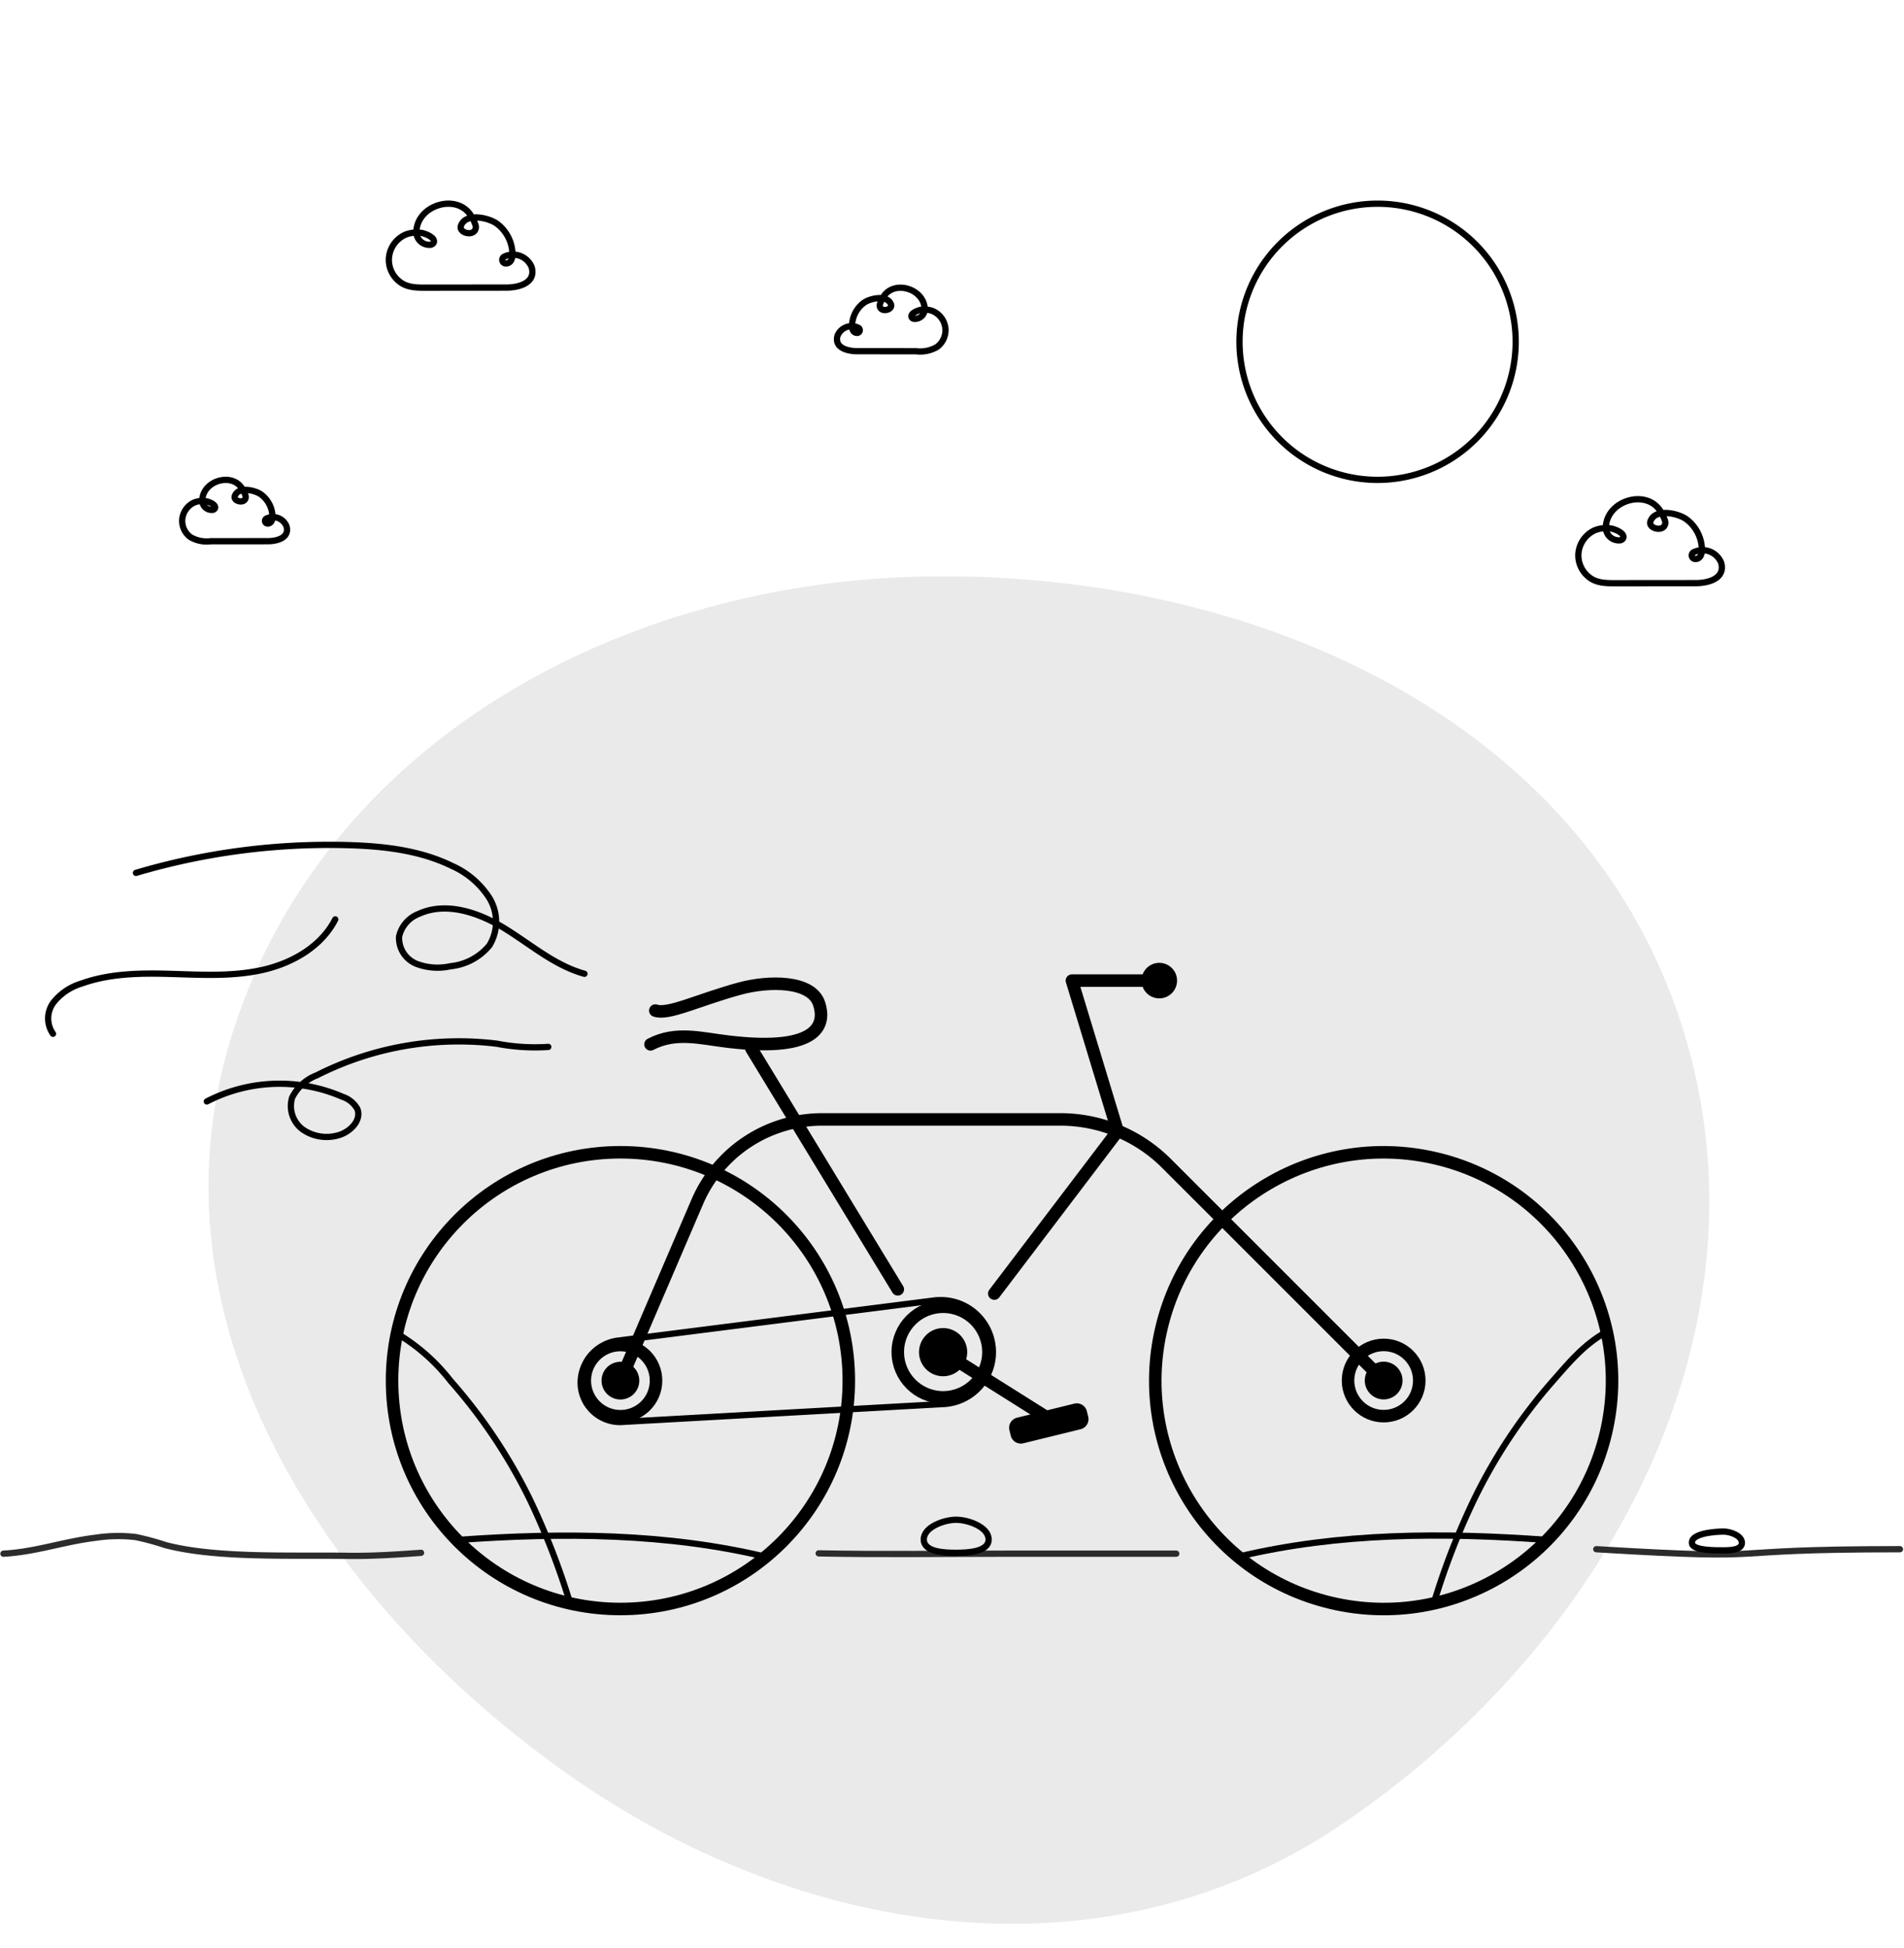 <svg xmlns="http://www.w3.org/2000/svg" width="304" height="311" viewBox="0 0 304 311">
  <g id="Illustration_Startpage_Driver" transform="translate(-40 -104)">
    <rect id="Container" width="304" height="311" transform="translate(40 104)" fill="none"/>
    <path id="Shape" d="M294.771,194.511c51.261-.535,103.592,22.52,119.465,71.264,15.9,48.825-11.868,99.612-54.5,128.237-37.938,25.475-86.459,17.9-123.706-8.575-38.684-27.5-67.248-71.882-53.292-117.246,14.53-47.23,62.618-73.165,112.029-73.681" transform="translate(-105.852 1.521)" fill="#eaeaea"/>
    <g id="Sky" transform="translate(108 165.186)">
      <path id="Path_11081" data-name="Path 11081" d="M65.851,22.55A22.049,22.049,0,1,0,87.9.5,22.05,22.05,0,0,0,65.851,22.55Z" transform="translate(64.05 -29.16)" fill="none" stroke="#000" stroke-linecap="round" stroke-linejoin="round" stroke-width="1"/>
      <path id="Path_11082" data-name="Path 11082" d="M1238.51,129.659c1.553-.326,2.989-1.2,2.445-3.116a3.209,3.209,0,0,0-4.44-1.63.578.578,0,0,0,.266,1.051.937.937,0,0,0,.9-.5,2.019,2.019,0,0,0,.208-1.06,6.166,6.166,0,0,0-2.519-4.813c-1.3-.921-4.875-1.757-5.682.3-.36.916.936,1.411,1.629,1.2a1.083,1.083,0,0,0,.513-.3,1.02,1.02,0,0,0,.184-.878,5.382,5.382,0,0,0-.588-1.3c-2.074-3.988-8.67-2.1-8.869,2.207a2.047,2.047,0,0,0,2.1,2.166.7.7,0,0,0,.652-.319c.373-.842-1.362-1.471-1.9-1.57a4.873,4.873,0,0,0-2.636.286,4.479,4.479,0,0,0-2.607,3.733,4.4,4.4,0,0,0,1.77,3.8c1.261.975,2.939.916,4.447.914q6.254-.007,12.508-.011A8.04,8.04,0,0,0,1238.51,129.659Z" transform="translate(-1034.154 -97.891)" fill="none" stroke="#000" stroke-linecap="round" stroke-linejoin="round" stroke-width="1"/>
      <path id="Path_11083" data-name="Path 11083" d="M1233.027,126.094c1.135-.238,2.184-.875,1.786-2.277a2.344,2.344,0,0,0-3.245-1.191.422.422,0,0,0,.194.768.684.684,0,0,0,.658-.365,1.476,1.476,0,0,0,.152-.774,4.505,4.505,0,0,0-1.84-3.516c-.95-.673-3.562-1.284-4.152.216-.263.67.684,1.031,1.19.879a.792.792,0,0,0,.375-.219.745.745,0,0,0,.134-.641,3.938,3.938,0,0,0-.429-.95c-1.516-2.914-6.335-1.537-6.48,1.612a1.5,1.5,0,0,0,1.538,1.582.509.509,0,0,0,.477-.233c.273-.615-1-1.075-1.391-1.147a3.561,3.561,0,0,0-1.926.209,3.273,3.273,0,0,0-1.9,2.728,3.212,3.212,0,0,0,1.293,2.778,5.124,5.124,0,0,0,3.249.668l9.139-.008A5.875,5.875,0,0,0,1233.027,126.094Z" transform="translate(-1257.072 -100.984)" fill="none" stroke="#000" stroke-linecap="round" stroke-linejoin="round" stroke-width="1"/>
      <path id="Path_11084" data-name="Path 11084" d="M1238.51,129.659c1.553-.326,2.989-1.2,2.445-3.116a3.209,3.209,0,0,0-4.44-1.63.578.578,0,0,0,.266,1.051.937.937,0,0,0,.9-.5,2.019,2.019,0,0,0,.208-1.06,6.166,6.166,0,0,0-2.519-4.813c-1.3-.921-4.875-1.757-5.682.3-.36.916.936,1.411,1.629,1.2a1.083,1.083,0,0,0,.513-.3,1.02,1.02,0,0,0,.184-.878,5.382,5.382,0,0,0-.588-1.3c-2.074-3.988-8.67-2.1-8.869,2.207a2.047,2.047,0,0,0,2.1,2.166.7.7,0,0,0,.652-.319c.373-.842-1.362-1.471-1.9-1.57a4.873,4.873,0,0,0-2.636.286,4.479,4.479,0,0,0-2.607,3.733,4.4,4.4,0,0,0,1.77,3.8c1.261.975,2.939.916,4.447.914q6.254-.007,12.508-.011A8.04,8.04,0,0,0,1238.51,129.659Z" transform="translate(-1224.072 -145.083)" fill="none" stroke="#000" stroke-linecap="round" stroke-linejoin="round" stroke-width="1"/>
      <path id="Path_11085" data-name="Path 11085" d="M1030.656,71.3c-1.175-.246-2.26-.9-1.848-2.355a2.426,2.426,0,0,1,3.357-1.233.437.437,0,0,1-.2.8.71.71,0,0,1-.681-.377,1.528,1.528,0,0,1-.157-.8,4.659,4.659,0,0,1,1.9-3.638c.982-.7,3.686-1.328,4.3.224.272.693-.707,1.067-1.232.91a.818.818,0,0,1-.387-.228.77.77,0,0,1-.139-.663,4.068,4.068,0,0,1,.445-.983c1.567-3.015,6.555-1.591,6.705,1.669a1.548,1.548,0,0,1-1.591,1.637.526.526,0,0,1-.493-.241c-.282-.637,1.03-1.113,1.439-1.186a3.681,3.681,0,0,1,1.993.216,3.383,3.383,0,0,1,1.97,2.823,3.321,3.321,0,0,1-1.338,2.873,5.309,5.309,0,0,1-3.362.691l-9.456-.008A6.112,6.112,0,0,1,1030.656,71.3Z" transform="translate(-963.082 -76.54)" fill="none" stroke="#000" stroke-linecap="round" stroke-linejoin="round" stroke-width="1"/>
    </g>
    <g id="Motocycle">
      <g id="Group_15419" data-name="Group 15419">
        <path id="Path_11230" data-name="Path 11230" d="M262.929,88.315c31.232,1.876,16.729,0,48.486,0" transform="translate(31.939 263.059)" fill="none" stroke="#2c2c2c" stroke-linecap="round" stroke-linejoin="round" stroke-width="1"/>
        <path id="Path_11231" data-name="Path 11231" d="M165.652,88.837c10.083.2,20.2.049,30.349.049h26.747" transform="translate(5.058 263.203)" fill="none" stroke="#2c2c2c" stroke-linecap="round" stroke-linejoin="round" stroke-width="1"/>
        <path id="Path_11232" data-name="Path 11232" d="M183.536,84.185c1.89,0,5.186,1.152,5.186,3.146s-3.376,2.132-5.255,2.132-5.1-.138-5.1-2.132S181.635,84.185,183.536,84.185Z" transform="translate(9.127 262.486)" fill="none" stroke="#000" stroke-linecap="round" stroke-linejoin="round" stroke-width="1"/>
        <path id="Path_11233" data-name="Path 11233" d="M278.658,85.125c1.053,0,2.907.648,2.907,1.8s-1.9,1.2-2.952,1.2-4.589.063-4.985-.981C273.124,85.341,277.605,85.125,278.658,85.125Z" transform="translate(36.552 263.432)" fill="none" stroke="#000" stroke-linecap="round" stroke-linejoin="round" stroke-width="1"/>
        <path id="Path_11234" data-name="Path 11234" d="M92.532,89.485c5.183-.281,9.563-1.927,14.8-2.553a23.894,23.894,0,0,1,6.326-.1,43.36,43.36,0,0,1,4.724,1.276c8.131,2.144,20.04,1.583,29.172,1.723,3.76.059,7.728-.2,11.658-.485" transform="translate(-51.983 262.604)" fill="none" stroke="#2c2c2c" stroke-linecap="round" stroke-linejoin="round" stroke-width="1"/>
      </g>
      <g id="Group_15421" data-name="Group 15421" transform="translate(9.798 -0.387)">
        <path id="Path_11236" data-name="Path 11236" d="M73.806,4.974A108.529,108.529,0,0,1,107.6.54c5.7.157,11.534.81,16.66,3.321a13.61,13.61,0,0,1,5.976,5.126,7.268,7.268,0,0,1,0,7.575A9.249,9.249,0,0,1,124,19.884a9.407,9.407,0,0,1-5.414-.393,4.445,4.445,0,0,1-2.773-4.342,5.074,5.074,0,0,1,3.164-3.636c4.42-2.014,9.664-.17,13.8,2.393s7.938,5.884,12.633,7.179" transform="translate(-21.893 238.793)" fill="none" stroke="#000" stroke-linecap="round" stroke-linejoin="round" stroke-width="1"/>
        <path id="Path_11237" data-name="Path 11237" d="M138.18,28.723a32.043,32.043,0,0,1-8.2-.51,50.116,50.116,0,0,0-28.769,5.05,7.337,7.337,0,0,0-3.923,3.544,4.643,4.643,0,0,0,1.687,5.1,6.67,6.67,0,0,0,5.492.981c1.961-.459,3.923-2.354,3.243-4.224a4.2,4.2,0,0,0-2.354-1.961,25.24,25.24,0,0,0-21.692.732" transform="translate(-20.437 242.831)" fill="none" stroke="#000" stroke-linecap="round" stroke-linejoin="round" stroke-width="1"/>
        <path id="Path_11238" data-name="Path 11238" d="M62.363,29.138a4.263,4.263,0,0,1,.1-5.035A9,9,0,0,1,66.9,21.119c4.577-1.648,9.559-1.687,14.384-1.543s9.795.432,14.541-.64,9.389-3.727,11.6-8.068" transform="translate(-23.697 240.325)" fill="none" stroke="#000" stroke-linecap="round" stroke-linejoin="round" stroke-width="1"/>
      </g>
      <g id="Group_15420" data-name="Group 15420" transform="translate(-0.538 -0.295)">
        <path id="Path_11245" data-name="Path 11245" d="M217.987,89.836c16.082-3.86,32.764-3.889,49.373-2.675" transform="translate(20.239 263.032)" fill="none" stroke="#000" stroke-linecap="round" stroke-linejoin="round" stroke-width="1"/>
        <path id="Path_11248" data-name="Path 11248" d="M170.147,89.861c-15.761-3.787-32.384-3.933-49.374-2.695" transform="translate(-7.288 263.036)" fill="none" stroke="#000" stroke-linecap="round" stroke-linejoin="round" stroke-width="1"/>
        <circle id="Ellipse_103" data-name="Ellipse 103" cx="7.237" cy="7.237" r="7.237" transform="translate(183.882 312.952)" fill="none" stroke="#000" stroke-linecap="round" stroke-linejoin="round" stroke-width="2"/>
        <path id="Path_11239" data-name="Path 11239" d="M182.125,60.639a3.846,3.846,0,1,1-3.846,3.846,3.846,3.846,0,0,1,3.846-3.846" transform="translate(8.995 255.721)"/>
        <path id="Path_11240" data-name="Path 11240" d="M262.98,76.37,228.3,41.69a23.967,23.967,0,0,0-16.945-7.018H173.342a21.713,21.713,0,0,0-19.954,13.16L141.136,76.37" transform="translate(-1.522 248.369)" fill="none" stroke="#000" stroke-linecap="round" stroke-linejoin="round" stroke-width="2"/>
        <path id="Path_11241" data-name="Path 11241" d="M187.644,67.371l19.694-25.937-7.3-24.036h13.945" transform="translate(11.647 243.478)" fill="none" stroke="#000" stroke-linecap="round" stroke-linejoin="round" stroke-width="2"/>
        <line id="Line_78" data-name="Line 78" x1="23.378" y1="38.451" transform="translate(160.504 271.723)" fill="none" stroke="#000" stroke-linecap="round" stroke-linejoin="round" stroke-width="2"/>
        <path id="Path_11242" data-name="Path 11242" d="M145.633,22.072c2.062.746,6.96-1.74,13.48-3.509,4.619-1.257,11.536-1.345,12.7,2.5.921,2.924.366,7.749-14.489,5.98-4.386-.513-8.362-1.71-12.457.423" transform="translate(-0.465 243.588)" fill="none" stroke="#000" stroke-linecap="round" stroke-linejoin="round" stroke-width="2"/>
        <circle id="Ellipse_104" data-name="Ellipse 104" cx="36.464" cy="36.464" r="36.464" transform="matrix(0.23, -0.973, 0.973, 0.23, 217.592, 351.849)" fill="none" stroke="#000" stroke-linecap="round" stroke-linejoin="round" stroke-width="2"/>
        <circle id="Ellipse_105" data-name="Ellipse 105" cx="5.687" cy="5.687" r="5.687" transform="translate(255.771 319.049)" fill="none" stroke="#000" stroke-linecap="round" stroke-linejoin="round" stroke-width="2"/>
        <path id="Path_11243" data-name="Path 11243" d="M236.757,64.821a3.012,3.012,0,1,1-3.012,3.012,3.012,3.012,0,0,1,3.012-3.012" transform="translate(24.701 256.905)"/>
        <path id="Path_11244" data-name="Path 11244" d="M242.393,104.2a114.664,114.664,0,0,1,6.4-16.424,84.9,84.9,0,0,1,12.588-18.889c2.661-3.027,5-5.849,8.554-7.793" transform="translate(27.15 255.849)" fill="none" stroke="#000" stroke-linecap="round" stroke-linejoin="round" stroke-width="1"/>
        <circle id="Ellipse_106" data-name="Ellipse 106" cx="36.464" cy="36.464" r="36.464" transform="translate(103.134 288.288)" fill="none" stroke="#000" stroke-linecap="round" stroke-linejoin="round" stroke-width="2"/>
        <circle id="Ellipse_107" data-name="Ellipse 107" cx="5.687" cy="5.687" r="5.687" transform="translate(133.909 319.065)" fill="none" stroke="#000" stroke-linecap="round" stroke-linejoin="round" stroke-width="2"/>
        <path id="Path_11246" data-name="Path 11246" d="M141.787,64.832a3.012,3.012,0,1,1-3.012,3.012,3.012,3.012,0,0,1,3.012-3.012" transform="translate(-2.191 256.909)"/>
        <path id="Path_11247" data-name="Path 11247" d="M140.9,104.154a117.884,117.884,0,0,0-6.4-16.424A85.423,85.423,0,0,0,121.9,68.9a30.682,30.682,0,0,0-8.611-7.6" transform="translate(-9.408 255.907)" fill="none" stroke="#000" stroke-linecap="round" stroke-linejoin="round" stroke-width="1"/>
        <path id="Path_11249" data-name="Path 11249" d="M208.8,15.188a2.836,2.836,0,1,1-2.836,2.836,2.835,2.835,0,0,1,2.836-2.836" transform="translate(16.835 242.852)"/>
        <path id="Path_11250" data-name="Path 11250" d="M192.687,57.208,141.91,63.655a6.842,6.842,0,0,0-5.731,6.416,6.3,6.3,0,0,0,6.044,6.549,6.4,6.4,0,0,0,.9-.028l50.85-2.836a8.3,8.3,0,0,0-.557-16.591c-.244,0-.488.017-.73.041Z" transform="translate(-2.927 254.738)" fill="none" stroke="#000" stroke-linecap="round" stroke-linejoin="round" stroke-width="1"/>
        <line id="Line_79" data-name="Line 79" x2="17.984" y2="11.316" transform="translate(191.119 320.206)" fill="none" stroke="#000" stroke-linecap="round" stroke-linejoin="round" stroke-width="2"/>
        <path id="Path_11251" data-name="Path 11251" d="M190.749,72.3l9.152-2.248a1.654,1.654,0,0,1,2,1.213l.216.874a1.654,1.654,0,0,1-1.213,2l-9.152,2.248a1.656,1.656,0,0,1-2-1.213l-.214-.874a1.655,1.655,0,0,1,1.213-2" transform="translate(12.169 258.372)"/>
      </g>
    </g>
  </g>
</svg>
